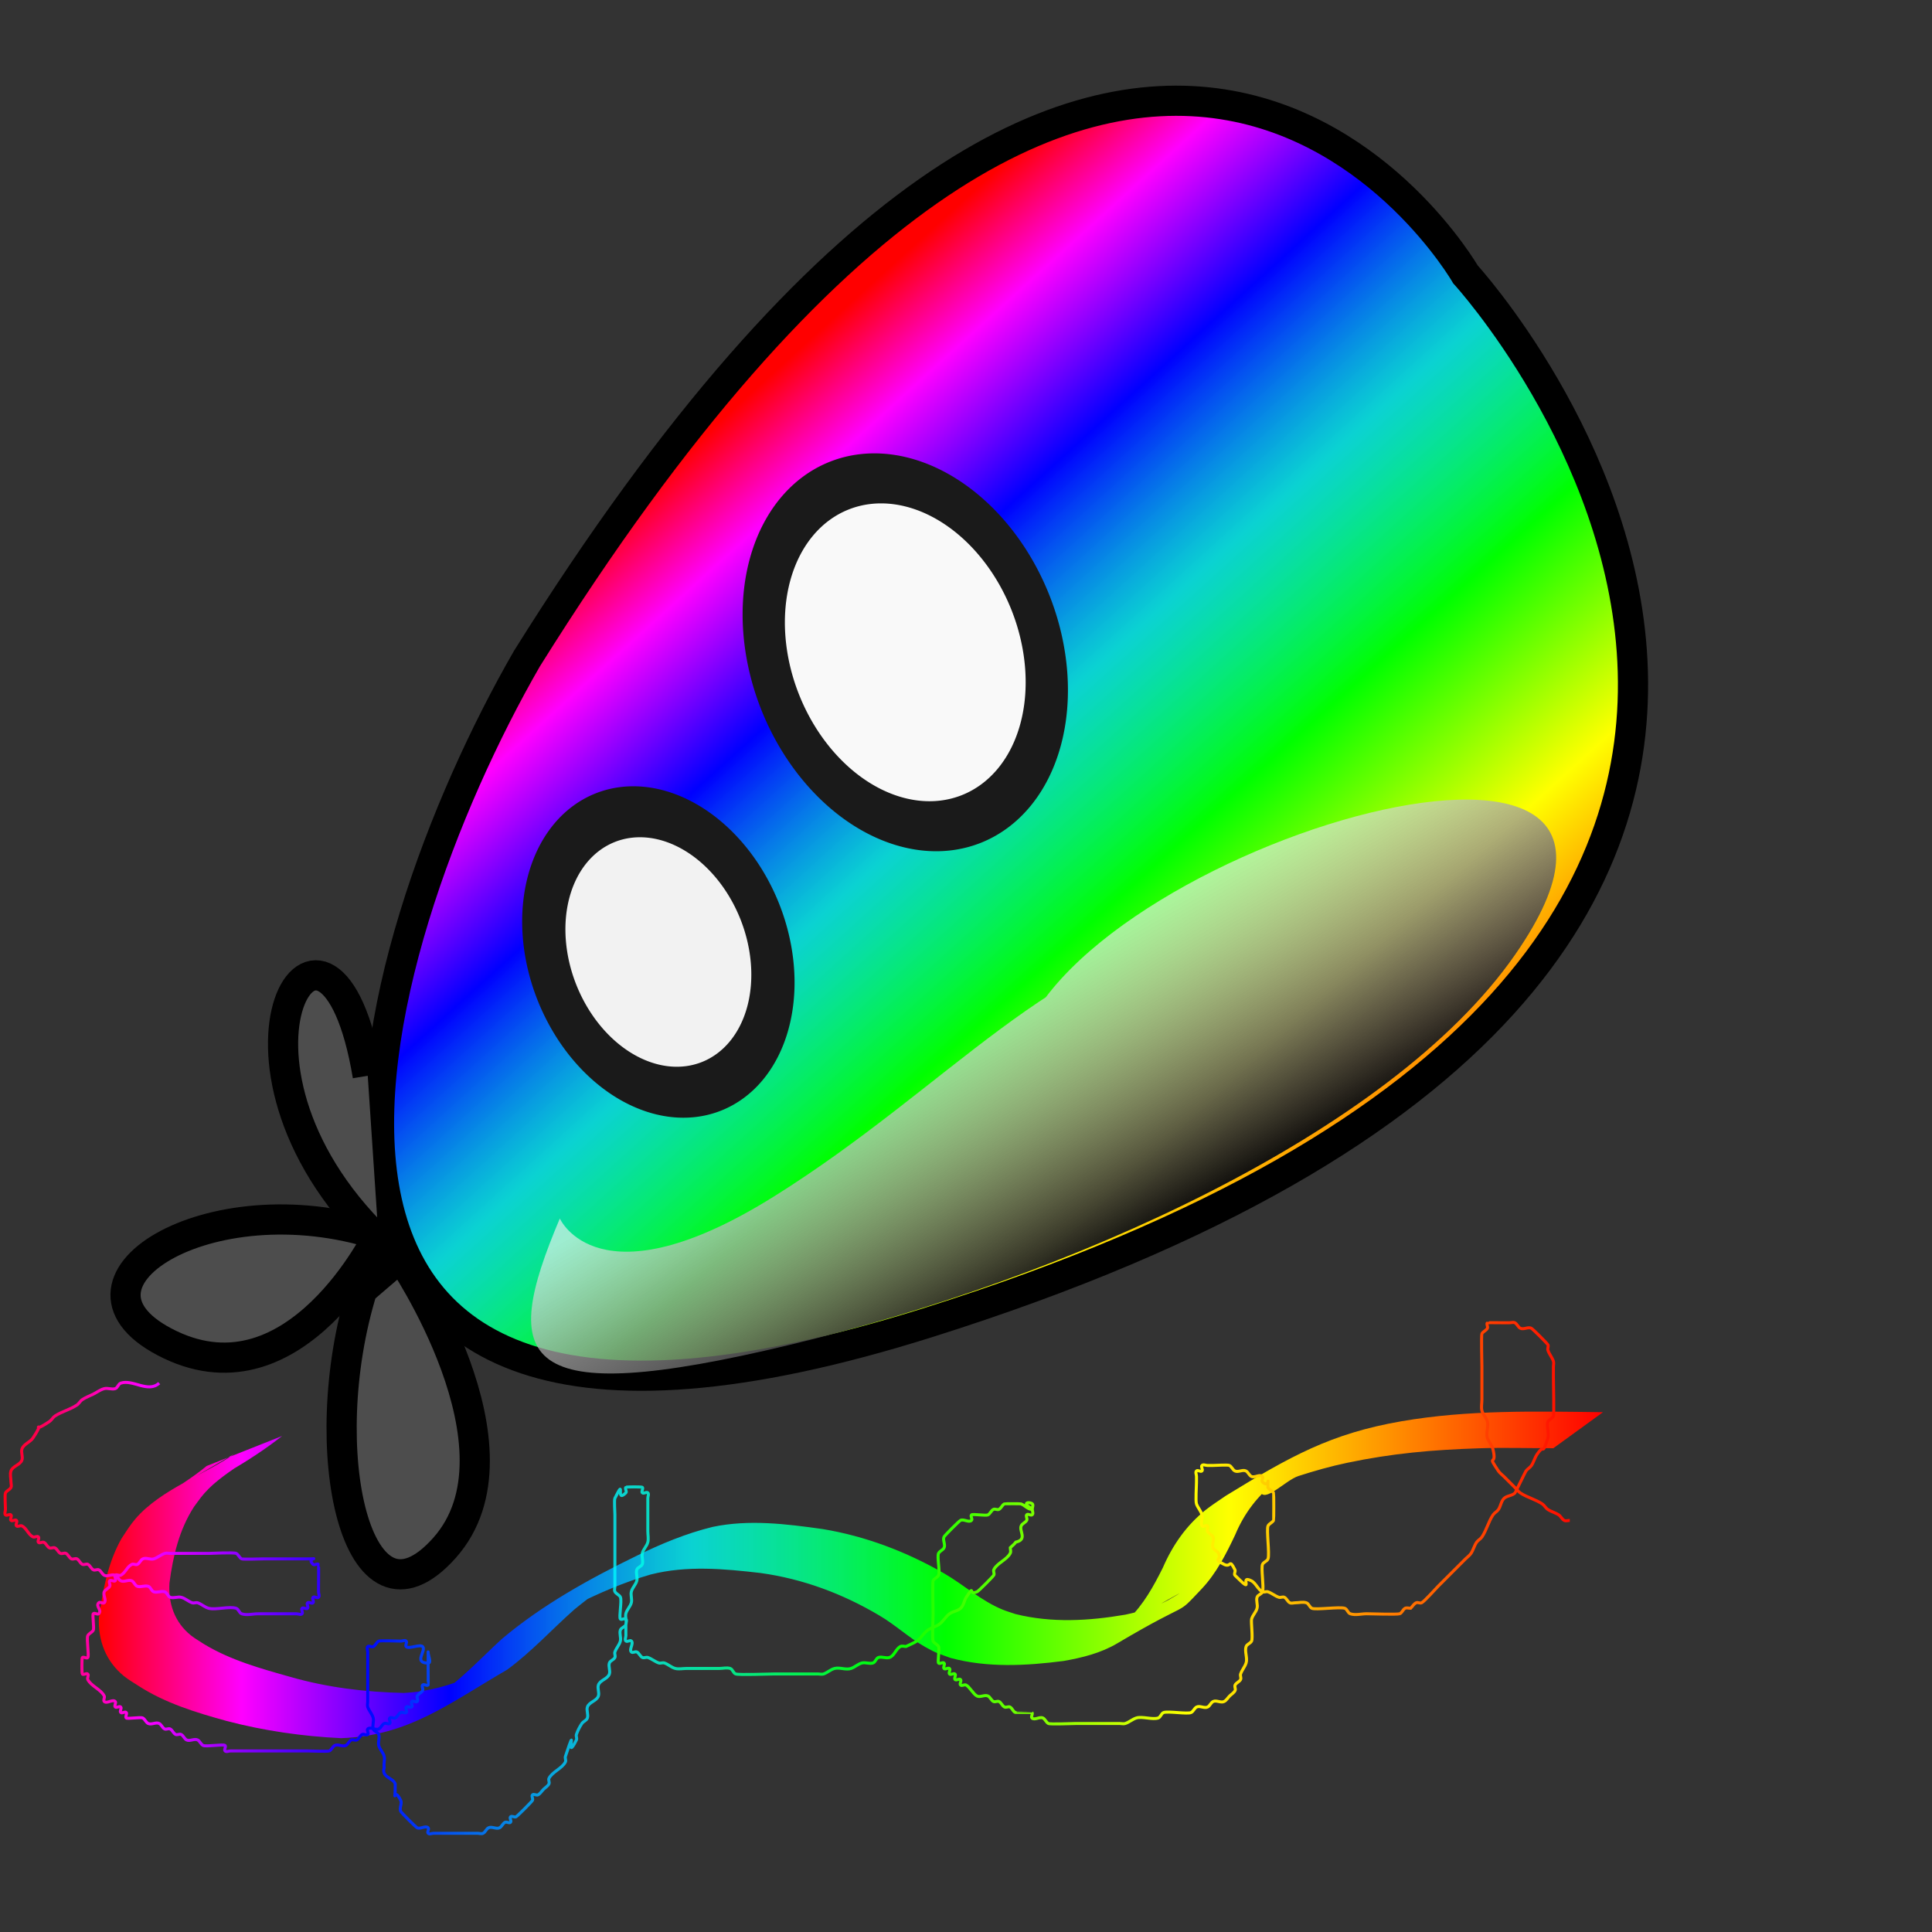 <?xml version="1.0" encoding="UTF-8" standalone="no"?>
<!-- Created with Inkscape (http://www.inkscape.org/) -->

<svg
   xmlns:dc="http://purl.org/dc/elements/1.1/"
   xmlns:cc="http://creativecommons.org/ns#"
   xmlns:rdf="http://www.w3.org/1999/02/22-rdf-syntax-ns#"
   xmlns:svg="http://www.w3.org/2000/svg"
   xmlns="http://www.w3.org/2000/svg"
   xmlns:xlink="http://www.w3.org/1999/xlink"
   xmlns:sodipodi="http://sodipodi.sourceforge.net/DTD/sodipodi-0.dtd"
   xmlns:inkscape="http://www.inkscape.org/namespaces/inkscape"
   width="64px"
   height="64px"
   id="svg3012"
   version="1.1"
   inkscape:version="0.48.5 r10040"
   sodipodi:docname="New document 4">
  <rect width="100%" height="100%" fill="#333333" stroke="none"/>
  <defs
     id="defs3014">
    <linearGradient
       id="linearGradient3846">
      <stop
         style="stop-color:#000000;stop-opacity:1;"
         offset="0"
         id="stop3848" />
      <stop
         style="stop-color:#f2f2f2;stop-opacity:0.644;"
         offset="1"
         id="stop3850" />
    </linearGradient>
    <linearGradient
       id="linearGradient3822">
      <stop
         id="stop3834"
         offset="0"
         style="stop-color:#ff0000;stop-opacity:1;" />
      <stop
         style="stop-color:#ff00ff;stop-opacity:1;"
         offset="0.095"
         id="stop3842" />
      <stop
         style="stop-color:#0000ff;stop-opacity:1;"
         offset="0.233"
         id="stop3840" />
      <stop
         style="stop-color:#00ffff;stop-opacity:0.78;"
         offset="0.394"
         id="stop3838" />
      <stop
         style="stop-color:#00ff00;stop-opacity:1;"
         offset="0.563"
         id="stop3836" />
      <stop
         id="stop3830"
         offset="0.752"
         style="stop-color:#ffff00;stop-opacity:1;" />
      <stop
         style="stop-color:#ff0000;stop-opacity:1;"
         offset="1"
         id="stop3826" />
    </linearGradient>
    <linearGradient
       inkscape:collect="always"
       xlink:href="#linearGradient3822"
       id="linearGradient3828"
       x1="14.236"
       y1="22.637"
       x2="38.777"
       y2="49.728"
       gradientUnits="userSpaceOnUse" />
    <linearGradient
       inkscape:collect="always"
       xlink:href="#linearGradient3846"
       id="linearGradient3852"
       x1="41.094"
       y1="38.045"
       x2="36.201"
       y2="29.5"
       gradientUnits="userSpaceOnUse"
       gradientTransform="translate(0.182,1.455)" />
    <linearGradient
       inkscape:collect="always"
       xlink:href="#linearGradient3822"
       id="linearGradient3864"
       x1="3.274"
       y1="52.17"
       x2="53.101"
       y2="52.17"
       gradientUnits="userSpaceOnUse" />
    <linearGradient
       inkscape:collect="always"
       xlink:href="#linearGradient3822"
       id="linearGradient3882"
       x1="-0.337"
       y1="52.276"
       x2="52.5"
       y2="52.276"
       gradientUnits="userSpaceOnUse" />
  </defs>
  <sodipodi:namedview
     id="base"
     pagecolor="#ffffff"
     bordercolor="#666666"
     borderopacity="1.0"
     inkscape:pageopacity="0.0"
     inkscape:pageshadow="2"
     inkscape:zoom="5.5"
     inkscape:cx="3.1818182"
     inkscape:cy="39.272727"
     inkscape:current-layer="layer1"
     showgrid="true"
     inkscape:document-units="px"
     inkscape:grid-bbox="true"
     inkscape:window-width="1278"
     inkscape:window-height="779"
     inkscape:window-x="0"
     inkscape:window-y="0"
     inkscape:window-maximized="0" />
  <g
     id="layer1"
     inkscape:label="Layer 1"
     inkscape:groupmode="layer">
    <path
       style="fill:url(#linearGradient3828);stroke:#000000;stroke-width:1px;stroke-linecap:butt;stroke-linejoin:miter;stroke-opacity:1;fill-opacity:1"
       d="m 17.455,21.818 c 20,-32 31.091,-12.727 31.091,-12.727 0,0 20.686,22.598 -17.818,34.727 -24.821,7.819 -18.766,-12.471 -13.273,-22 z"
       id="path3024"
       inkscape:connector-curvature="0"
       sodipodi:nodetypes="ccsc" />
    <path
       sodipodi:type="arc"
       style="fill:#f2f2f2;stroke:#1a1a1a;stroke-width:12.561;stroke-miterlimit:4;stroke-dasharray:none;stroke-dashoffset:0"
       id="path3028"
       sodipodi:cx="-18.90909"
       sodipodi:cy="40"
       sodipodi:rx="32.909092"
       sodipodi:ry="34.727272"
       d="m 14,40 a 32.909,34.727 0 1 1 -65.818,0 32.909,34.727 0 1 1 65.818,0 z"
       transform="matrix(0.102,-0.041,0.051,0.128,21.698,25.641)" />
    <path
       sodipodi:type="arc"
       style="fill:#f9f9f9;stroke:#1a1a1a;stroke-width:9.94;stroke-miterlimit:4;stroke-dasharray:none;stroke-dashoffset:0"
       id="path3028-0"
       sodipodi:cx="-18.90909"
       sodipodi:cy="40"
       sodipodi:rx="32.909092"
       sodipodi:ry="34.727272"
       d="m 14,40 a 32.909,34.727 0 1 1 -65.818,0 32.909,34.727 0 1 1 65.818,0 z"
       transform="matrix(0.126,-0.05,0.063,0.159,29.851,14.303)" />
    <path
       style="fill:#4d4d4d;stroke:#000000;stroke-width:1px;stroke-linecap:butt;stroke-linejoin:miter;stroke-opacity:1"
       d="m 12.545,40.909 c -5.636,-1.818 -11.091,1.636 -6.909,3.636 4.182,2 6.909,-3.636 6.909,-3.636 z"
       id="path3816"
       inkscape:connector-curvature="0" />
    <path
       style="fill:#4d4d4d;stroke:#000000;stroke-width:1px;stroke-linecap:butt;stroke-linejoin:miter;stroke-opacity:1"
       d="M 12.545,41.091 C 6.364,35.091 10.909,28 12.182,35.636"
       id="path3818"
       inkscape:connector-curvature="0"
       sodipodi:nodetypes="cc" />
    <path
       style="fill:#4d4d4d;stroke:#000000;stroke-width:1px;stroke-linecap:butt;stroke-linejoin:miter;stroke-opacity:1"
       d="M 12,42.727 C 10.364,48 11.818,54.545 14.727,51.273 17.636,48 13.273,41.636 13.273,41.636 z"
       id="path3820"
       inkscape:connector-curvature="0" />
    <path
       style="fill:url(#linearGradient3852);fill-opacity:1;stroke:none"
       d="m 18.545,40.364 c -2,4.727 -1.455,6.364 7.636,4.182 9.091,-2.182 19.862,-6.967 24,-12.909 C 57.273,21.455 34.545,28.364 33.636,35.273 32.727,42.182 45.818,30 40.364,30.727 34.909,31.455 31.455,36 25.636,39.636 c -5.818,3.636 -7.091,0.727 -7.091,0.727 z"
       id="path3844"
       inkscape:connector-curvature="0"
       sodipodi:nodetypes="csssssc" />
    <path
       style="fill:url(#linearGradient3864);stroke:none;fill-opacity:1.0"
       id="path3856"
       d="m 9.348,47.567 c -1.12,0.887 -2.378,1.523 -3.619,2.241 3.806,-2.188 1.887,-1.203 1.188,-0.497 -0.236,0.239 -0.293,0.337 -0.494,0.609 -0.49,0.761 -0.693,1.633 -0.809,2.517 -0.043,0.68 0.166,1.298 0.709,1.736 0.136,0.109 0.29,0.193 0.435,0.29 0.885,0.536 1.887,0.812 2.874,1.09 1.217,0.349 2.48,0.501 3.743,0.528 0.793,-0.04 1.573,-0.251 2.295,-0.58 0.164,-0.075 0.635,-0.342 0.479,-0.252 -0.581,0.336 -1.169,0.66 -1.753,0.99 0.829,-0.543 1.501,-1.28 2.228,-1.947 1.338,-1.127 2.894,-1.989 4.461,-2.752 0.813,-0.399 1.644,-0.744 2.524,-0.96 1.203,-0.252 2.433,-0.098 3.636,0.071 1.425,0.234 2.778,0.751 4.026,1.467 0.661,0.383 1.231,0.912 1.945,1.204 0.139,0.057 0.283,0.097 0.425,0.146 1.193,0.299 2.436,0.227 3.637,0.02 0.491,-0.105 0.969,-0.241 1.413,-0.479 0.121,-0.065 0.471,-0.278 0.351,-0.212 -1.975,1.083 -2.487,1.577 -1.659,0.835 0.5,-0.481 0.83,-1.085 1.137,-1.698 0.323,-0.747 0.78,-1.406 1.421,-1.917 0.212,-0.169 0.444,-0.312 0.666,-0.468 2.13,-1.304 3.476,-2.063 5.819,-2.468 2.214,-0.383 4.44,-0.328 6.675,-0.3 0,0 -1.644,1.193 -1.644,1.193 l 0,0 c -0.824,8.81e-4 -1.649,-0.025 -2.473,0.003 -1.539,0.051 -2.856,0.165 -4.356,0.48 -0.546,0.114 -1.084,0.267 -1.615,0.438 -0.433,0.14 -1.145,0.933 -1.272,0.496 -0.132,-0.453 0.798,-0.504 1.196,-0.756 -0.214,0.141 -0.437,0.27 -0.642,0.423 -0.623,0.465 -1.082,1.075 -1.38,1.79 -0.302,0.635 -0.62,1.268 -1.107,1.784 -0.931,0.985 -0.215,0.277 -2.798,1.807 -0.544,0.322 -1.161,0.475 -1.778,0.583 -1.243,0.16 -2.52,0.23 -3.742,-0.1 -0.422,-0.155 -0.458,-0.149 -0.841,-0.364 -0.539,-0.303 -0.991,-0.735 -1.525,-1.046 -1.211,-0.719 -2.535,-1.213 -3.936,-1.405 -1.207,-0.14 -2.439,-0.254 -3.632,0.05 -0.869,0.25 -1.697,0.609 -2.506,1.013 -0.994,0.508 -0.583,0.307 1.478,-0.892 0.127,-0.074 -0.254,0.149 -0.379,0.226 -0.368,0.228 -0.432,0.27 -0.771,0.531 -0.117,0.09 -0.231,0.185 -0.347,0.277 -0.749,0.661 -1.422,1.407 -2.23,1.998 -1.942,1.129 -3.277,2.196 -5.5,2.269 C 10.023,57.519 8.748,57.334 7.51,57.01 6.5,56.732 5.481,56.422 4.593,55.85 4.433,55.743 4.263,55.65 4.113,55.529 3.509,55.04 3.244,54.352 3.277,53.589 3.408,52.68 3.567,51.775 4.027,50.963 4.174,50.74 4.314,50.514 4.488,50.311 5.335,49.327 6.833,48.827 7.78,48.149 c -3.875,2.249 -1.728,1.095 -0.938,0.415 0,0 2.506,-0.996 2.506,-0.996 z"
       inkscape:connector-curvature="0" />
    <path
       style="fill:none;stroke:url(#linearGradient3882);stroke-width:0.1;stroke-linecap:butt;stroke-linejoin:miter;stroke-opacity:1;fill-opacity:1;stroke-miterlimit:4;stroke-dasharray:none"
       d="M 5.273,45.818 C 4.903,46.154 4.402,45.684 4,45.818 3.919,45.845 3.899,45.973 3.818,46 3.703,46.038 3.572,45.971 3.455,46 3.323,46.033 3.212,46.121 3.091,46.182 2.97,46.242 2.84,46.288 2.727,46.364 2.656,46.411 2.617,46.498 2.545,46.545 2.32,46.696 2.044,46.759 1.818,46.909 1.747,46.957 1.708,47.043 1.636,47.091 0.909,47.576 1.576,46.909 1.091,47.636 0.996,47.779 0.781,47.837 0.727,48 c -0.038,0.115 0.038,0.249 0,0.364 -0.054,0.163 -0.309,0.201 -0.364,0.364 -0.038,0.115 0,0.242 0,0.364 0,0.061 0.027,0.128 0,0.182 -0.038,0.077 -0.143,0.105 -0.182,0.182 -0.028,0.055 0,0.464 0,0.545 0,0.061 -0.043,0.139 0,0.182 0.043,0.043 0.139,-0.043 0.182,0 0.043,0.043 -0.043,0.139 0,0.182 0.043,0.043 0.139,-0.043 0.182,0 0.043,0.043 -0.043,0.139 0,0.182 0.043,0.043 0.128,-0.027 0.182,0 0.153,0.077 0.21,0.287 0.364,0.364 0.054,0.027 0.139,-0.043 0.182,0 0.043,0.043 -0.043,0.139 0,0.182 0.043,0.043 0.128,-0.027 0.182,0 0.077,0.038 0.105,0.143 0.182,0.182 0.054,0.027 0.128,-0.027 0.182,0 0.077,0.038 0.105,0.143 0.182,0.182 0.054,0.027 0.128,-0.027 0.182,0 0.077,0.038 0.105,0.143 0.182,0.182 0.054,0.027 0.128,-0.027 0.182,0 0.077,0.038 0.105,0.143 0.182,0.182 0.054,0.027 0.128,-0.027 0.182,0 0.077,0.038 0.105,0.143 0.182,0.182 0.054,0.027 0.128,-0.027 0.182,0 0.077,0.038 0.105,0.143 0.182,0.182 0.108,0.054 0.255,-0.054 0.364,0 0.077,0.038 0.105,0.143 0.182,0.182 0.108,0.054 0.255,-0.054 0.364,0 0.077,0.038 0.101,0.155 0.182,0.182 0.115,0.038 0.249,-0.038 0.364,0 0.081,0.027 0.101,0.155 0.182,0.182 0.115,0.038 0.249,-0.038 0.364,0 0.081,0.027 0.101,0.155 0.182,0.182 0.115,0.038 0.246,-0.029 0.364,0 0.131,0.033 0.235,0.139 0.364,0.182 0.057,0.019 0.124,-0.019 0.182,0 0.129,0.043 0.232,0.149 0.364,0.182 0.239,0.06 0.683,-0.075 0.909,0 0.081,0.027 0.101,0.155 0.182,0.182 0.172,0.058 0.364,0 0.545,0 0.364,0 0.727,0 1.091,0 0.061,0 0.121,0 0.182,0 0.061,0 0.139,0.043 0.182,0 0.043,-0.043 -0.043,-0.139 0,-0.182 0.043,-0.043 0.139,0.043 0.182,0 0.043,-0.043 -0.043,-0.139 0,-0.182 0.043,-0.043 0.139,0.043 0.182,0 0.043,-0.043 -0.043,-0.139 0,-0.182 0.043,-0.043 0.139,0.043 0.182,0 0.043,-0.043 0,-0.121 0,-0.182 0,-0.061 0,-0.121 0,-0.182 0,-0.067 0.007,-0.72 0,-0.727 -0.043,-0.043 -0.139,0.043 -0.182,0 -0.242,-0.242 0.303,-0.182 -0.182,-0.182 -0.485,0 -0.97,0 -1.455,0 -0.043,0 -0.687,0.02 -0.727,0 -0.077,-0.038 -0.105,-0.143 -0.182,-0.182 -0.078,-0.039 -0.837,0 -0.909,0 -0.303,0 -0.606,0 -0.909,0 -0.121,0 -0.242,0 -0.364,0 -0.061,0 -0.124,-0.019 -0.182,0 -0.129,0.043 -0.235,0.139 -0.364,0.182 -0.115,0.038 -0.255,-0.054 -0.364,0 -0.077,0.038 -0.105,0.143 -0.182,0.182 -0.054,0.027 -0.128,-0.027 -0.182,0 C 4.21,51.895 4.153,52.105 4,52.182 c -0.054,0.027 -0.139,-0.043 -0.182,0 -0.043,0.043 0.043,0.139 0,0.182 -0.043,0.043 -0.139,-0.043 -0.182,0 -0.043,0.043 0.027,0.128 0,0.182 -0.038,0.077 -0.143,0.105 -0.182,0.182 -0.054,0.108 0.086,0.278 0,0.364 -0.043,0.043 -0.139,-0.043 -0.182,0 -0.12,0.12 0.12,0.244 0,0.364 -0.043,0.043 -0.139,-0.043 -0.182,0 -0.037,0.037 0.036,0.473 0,0.545 -0.038,0.077 -0.143,0.105 -0.182,0.182 -0.049,0.099 0.05,0.678 0,0.727 -0.043,0.043 -0.139,-0.043 -0.182,0 -0.018,0.018 -0.018,0.527 0,0.545 0.043,0.043 0.139,-0.043 0.182,0 0.043,0.043 -0.027,0.128 0,0.182 0.109,0.218 0.436,0.327 0.545,0.545 0.027,0.054 -0.043,0.139 0,0.182 0.086,0.086 0.278,-0.086 0.364,0 0.043,0.043 -0.043,0.139 0,0.182 0.043,0.043 0.139,-0.043 0.182,0 0.043,0.043 -0.043,0.139 0,0.182 0.043,0.043 0.139,-0.043 0.182,0 0.043,0.043 -0.043,0.139 0,0.182 0.037,0.037 0.473,-0.036 0.545,0 0.077,0.038 0.105,0.143 0.182,0.182 0.108,0.054 0.255,-0.054 0.364,0 0.077,0.038 0.105,0.143 0.182,0.182 0.054,0.027 0.128,-0.027 0.182,0 0.077,0.038 0.105,0.143 0.182,0.182 0.054,0.027 0.128,-0.027 0.182,0 0.077,0.038 0.105,0.143 0.182,0.182 0.108,0.054 0.255,-0.054 0.364,0 0.077,0.038 0.105,0.143 0.182,0.182 0.099,0.049 0.678,-0.05 0.727,0 0.043,0.043 -0.043,0.139 0,0.182 0.043,0.043 0.121,0 0.182,0 0.303,0 0.606,0 0.909,0 0.545,0 1.091,0 1.636,0 0.095,0 0.679,0.024 0.727,0 0.077,-0.038 0.105,-0.143 0.182,-0.182 0.108,-0.054 0.255,0.054 0.364,0 0.077,-0.038 0.105,-0.143 0.182,-0.182 0.054,-0.027 0.128,0.027 0.182,0 0.077,-0.038 0.105,-0.143 0.182,-0.182 0.054,-0.027 0.139,0.043 0.182,0 0.043,-0.043 -0.043,-0.139 0,-0.182 0.086,-0.086 0.255,0.054 0.364,0 0.077,-0.038 0.105,-0.143 0.182,-0.182 0.054,-0.027 0.139,0.043 0.182,0 0.043,-0.043 -0.043,-0.139 0,-0.182 0.043,-0.043 0.128,0.027 0.182,0 0.077,-0.038 0.105,-0.143 0.182,-0.182 0.054,-0.027 0.139,0.043 0.182,0 0.043,-0.043 -0.043,-0.139 0,-0.182 0.043,-0.043 0.139,0.043 0.182,0 0.043,-0.043 -0.043,-0.139 0,-0.182 0.043,-0.043 0.139,0.043 0.182,0 0.043,-0.043 -0.027,-0.128 0,-0.182 C 13.857,56.105 13.962,56.077 14,56 c 0.027,-0.054 -0.043,-0.139 0,-0.182 0.043,-0.043 0.139,0.043 0.182,0 0.006,-0.006 0,-0.501 0,-0.545 0,-0.121 0,-0.242 0,-0.364 0,-0.061 0,-0.242 0,-0.182 0,0.121 0.121,0.364 0,0.364 -0.501,0 -0.051,-0.415 -0.182,-0.545 -0.091,-0.091 -0.455,0.091 -0.545,0 -0.043,-0.043 0.043,-0.139 0,-0.182 -0.043,-0.043 -0.121,0 -0.182,0 -0.095,0 -0.679,-0.024 -0.727,0 -0.077,0.038 -0.105,0.143 -0.182,0.182 -0.054,0.027 -0.139,-0.043 -0.182,0 -0.043,0.043 0,0.121 0,0.182 0,0.061 0,0.121 0,0.182 0,0.364 0,0.727 0,1.091 0,0.121 0,0.242 0,0.364 0,0.061 -0.019,0.124 0,0.182 0.043,0.129 0.149,0.232 0.182,0.364 0.029,0.118 -0.038,0.249 0,0.364 0.027,0.081 0.155,0.101 0.182,0.182 0.038,0.115 -0.029,0.246 0,0.364 0.033,0.131 0.149,0.232 0.182,0.364 0.029,0.118 -0.029,0.246 0,0.364 -0.11,0.329 0.295,0.338 0.364,0.545 0,0.828 -0.086,0.01 0.182,0.545 0.054,0.108 -0.054,0.255 0,0.364 0.024,0.048 0.497,0.521 0.545,0.545 0.108,0.054 0.278,-0.086 0.364,0 0.043,0.043 -0.043,0.139 0,0.182 0.043,0.043 0.121,0 0.182,0 0.485,0 0.97,0 1.455,0 0.061,0 0.128,0.027 0.182,0 0.077,-0.038 0.105,-0.143 0.182,-0.182 0.108,-0.054 0.255,0.054 0.364,0 0.077,-0.038 0.105,-0.143 0.182,-0.182 0.054,-0.027 0.139,0.043 0.182,0 0.043,-0.043 -0.043,-0.139 0,-0.182 0.043,-0.043 0.128,0.027 0.182,0 0.048,-0.024 0.521,-0.497 0.545,-0.545 0.027,-0.054 -0.043,-0.139 0,-0.182 0.043,-0.043 0.128,0.027 0.182,0 0.077,-0.038 0.121,-0.121 0.182,-0.182 0.061,-0.061 0.143,-0.105 0.182,-0.182 0.027,-0.054 -0.027,-0.128 0,-0.182 0.109,-0.218 0.436,-0.327 0.545,-0.545 0.027,-0.054 -0.019,-0.124 0,-0.182 0.439,-1.317 -0.052,0.287 0.364,-0.545 0.027,-0.054 -0.019,-0.124 0,-0.182 0.043,-0.129 0.107,-0.251 0.182,-0.364 0.048,-0.071 0.155,-0.101 0.182,-0.182 0.038,-0.115 -0.038,-0.249 0,-0.364 0.054,-0.163 0.309,-0.201 0.364,-0.364 0.038,-0.115 -0.038,-0.249 0,-0.364 0.054,-0.163 0.309,-0.201 0.364,-0.364 0.038,-0.115 -0.038,-0.249 0,-0.364 0.027,-0.081 0.143,-0.105 0.182,-0.182 0.027,-0.054 -0.019,-0.124 0,-0.182 0.043,-0.129 0.149,-0.232 0.182,-0.364 0.029,-0.118 -0.038,-0.249 0,-0.364 0.027,-0.081 0.155,-0.101 0.182,-0.182 0.038,-0.115 -0.029,-0.246 0,-0.364 0.033,-0.131 0.149,-0.232 0.182,-0.364 0.029,-0.118 -0.029,-0.246 0,-0.364 0.033,-0.131 0.149,-0.232 0.182,-0.364 0.029,-0.118 -0.038,-0.249 0,-0.364 0.027,-0.081 0.155,-0.101 0.182,-0.182 0.038,-0.115 -0.029,-0.246 0,-0.364 0.033,-0.131 0.149,-0.232 0.182,-0.364 0.029,-0.118 0,-0.242 0,-0.364 0,-0.303 0,-0.606 0,-0.909 0,-0.061 0,-0.121 0,-0.182 0,-0.061 0.043,-0.139 0,-0.182 -0.043,-0.043 -0.139,0.043 -0.182,0 -0.043,-0.043 0.043,-0.139 0,-0.182 -0.018,-0.018 -0.527,-0.018 -0.545,0 -0.043,0.043 0.043,0.139 0,0.182 -0.376,0.376 0.015,-0.575 -0.364,0.182 -0.028,0.055 0,0.464 0,0.545 0,0.424 0,0.848 0,1.273 0,0.303 0,0.606 0,0.909 0,0.061 0,0.121 0,0.182 0,0.061 -0.027,0.128 0,0.182 0.038,0.077 0.143,0.105 0.182,0.182 0.056,0.113 -0.054,0.673 0,0.727 0.043,0.043 0.139,-0.043 0.182,0 0.043,0.043 0,0.121 0,0.182 0,0.061 0,0.121 0,0.182 0,0.061 0,0.121 0,0.182 0,0.061 -0.043,0.139 0,0.182 0.043,0.043 0.139,-0.043 0.182,0 0.086,0.086 -0.086,0.278 0,0.364 0.043,0.043 0.128,-0.027 0.182,0 0.077,0.038 0.105,0.143 0.182,0.182 0.054,0.027 0.124,-0.019 0.182,0 0.129,0.043 0.235,0.139 0.364,0.182 0.058,0.019 0.124,-0.019 0.182,0 0.129,0.043 0.232,0.149 0.364,0.182 0.118,0.029 0.242,0 0.364,0 0.364,0 0.727,0 1.091,0 0.121,0 0.249,-0.038 0.364,0 0.081,0.027 0.101,0.155 0.182,0.182 0.118,0.039 1.108,0 1.273,0 0.364,0 0.727,0 1.091,0 0.121,0 0.242,0 0.364,0 0.061,0 0.124,0.019 0.182,0 0.129,-0.043 0.232,-0.149 0.364,-0.182 0.176,-0.044 0.373,0.058 0.545,0 0.129,-0.043 0.232,-0.149 0.364,-0.182 0.118,-0.029 0.249,0.038 0.364,0 0.081,-0.027 0.101,-0.155 0.182,-0.182 0.115,-0.038 0.249,0.038 0.364,0 0.163,-0.054 0.21,-0.287 0.364,-0.364 0.054,-0.027 0.121,0 0.182,0 0.121,-0.061 0.251,-0.107 0.364,-0.182 0.143,-0.095 0.221,-0.269 0.364,-0.364 0.113,-0.075 0.251,-0.107 0.364,-0.182 0.143,-0.095 0.221,-0.269 0.364,-0.364 0.113,-0.075 0.268,-0.086 0.364,-0.182 0.096,-0.096 0.107,-0.251 0.182,-0.364 0.302,-0.452 0.042,-0.021 0.364,-0.182 0.048,-0.024 0.521,-0.497 0.545,-0.545 0.027,-0.054 -0.027,-0.128 0,-0.182 0.109,-0.218 0.436,-0.327 0.545,-0.545 0.027,-0.054 0,-0.121 0,-0.182 0.061,-0.061 0.134,-0.111 0.182,-0.182 0.401,-0.092 0.096,-0.374 0.182,-0.545 0.038,-0.077 0.143,-0.105 0.182,-0.182 0.027,-0.054 -0.043,-0.139 0,-0.182 0.043,-0.043 0.139,0.043 0.182,0 0.043,-0.043 0,-0.121 0,-0.182 0,-0.061 0.043,-0.139 0,-0.182 C 34.139,49.775 34,49.758 34,49.818 34,49.904 34.268,50 34.182,50 c -0.136,0 -0.235,-0.139 -0.364,-0.182 -0.023,-0.008 -0.53,-0.007 -0.545,0 -0.077,0.038 -0.105,0.143 -0.182,0.182 -0.054,0.027 -0.128,-0.027 -0.182,0 -0.077,0.038 -0.105,0.143 -0.182,0.182 -0.072,0.036 -0.508,-0.037 -0.545,0 -0.043,0.043 0.043,0.139 0,0.182 -0.086,0.086 -0.255,-0.054 -0.364,0 -0.048,0.024 -0.521,0.497 -0.545,0.545 -0.054,0.108 0.054,0.255 0,0.364 -0.038,0.077 -0.143,0.105 -0.182,0.182 -0.057,0.114 0.057,0.613 0,0.727 -0.038,0.077 -0.143,0.105 -0.182,0.182 -0.024,0.047 0,0.962 0,1.091 0,0.126 -0.033,0.843 0,0.909 0.038,0.077 0.143,0.105 0.182,0.182 0.036,0.072 -0.037,0.508 0,0.545 0.043,0.043 0.139,-0.043 0.182,0 0.043,0.043 -0.043,0.139 0,0.182 0.043,0.043 0.139,-0.043 0.182,0 0.043,0.043 -0.043,0.139 0,0.182 0.043,0.043 0.139,-0.043 0.182,0 0.043,0.043 -0.043,0.139 0,0.182 0.043,0.043 0.139,-0.043 0.182,0 0.043,0.043 -0.043,0.139 0,0.182 0.043,0.043 0.128,-0.027 0.182,0 0.121,0.061 0.242,0.303 0.364,0.364 0.108,0.054 0.255,-0.054 0.364,0 0.077,0.038 0.105,0.143 0.182,0.182 0.054,0.027 0.128,-0.027 0.182,0 0.077,0.038 0.105,0.143 0.182,0.182 0.054,0.027 0.128,-0.027 0.182,0 0.077,0.038 0.101,0.155 0.182,0.182 8.24e-4,2.74e-4 0.545,-1.74e-4 0.545,0 0.043,0.043 -0.043,0.139 0,0.182 0.086,0.086 0.255,-0.054 0.364,0 0.077,0.038 0.105,0.143 0.182,0.182 0.066,0.033 0.783,0 0.909,0 0.364,0 0.727,0 1.091,0 0.121,0 0.242,0 0.364,0 0.061,0 0.124,0.019 0.182,0 0.129,-0.043 0.235,-0.139 0.364,-0.182 0.193,-0.064 0.534,0.064 0.727,0 0.081,-0.027 0.101,-0.155 0.182,-0.182 0.151,-0.05 0.793,0.058 0.909,0 0.077,-0.038 0.105,-0.143 0.182,-0.182 0.108,-0.054 0.255,0.054 0.364,0 0.077,-0.038 0.105,-0.143 0.182,-0.182 0.108,-0.054 0.255,0.054 0.364,0 0.077,-0.038 0.121,-0.121 0.182,-0.182 0.061,-0.061 0.143,-0.105 0.182,-0.182 0.027,-0.054 -0.027,-0.128 0,-0.182 0.038,-0.077 0.143,-0.105 0.182,-0.182 0.027,-0.054 -0.019,-0.124 0,-0.182 0.043,-0.129 0.139,-0.235 0.182,-0.364 0.055,-0.164 -0.055,-0.382 0,-0.545 0.027,-0.081 0.143,-0.105 0.182,-0.182 0.048,-0.096 -0.022,-0.639 0,-0.727 0.033,-0.131 0.149,-0.232 0.182,-0.364 0.029,-0.118 -0.038,-0.249 0,-0.364 0.027,-0.081 0.155,-0.101 0.182,-0.182 0.05,-0.151 -0.058,-0.793 0,-0.909 0.038,-0.077 0.155,-0.101 0.182,-0.182 0.056,-0.168 -0.06,-0.971 0,-1.091 0.038,-0.077 0.143,-0.105 0.182,-0.182 0.01,-0.02 0.01,-0.889 0,-0.909 C 42.143,49.378 42.038,49.349 42,49.273 c 0,-0.485 0.061,0.061 -0.182,-0.182 -0.043,-0.043 0.043,-0.139 0,-0.182 -0.086,-0.086 -0.255,0.054 -0.364,0 -0.077,-0.038 -0.105,-0.143 -0.182,-0.182 -0.108,-0.054 -0.255,0.054 -0.364,0 -0.077,-0.038 -0.105,-0.143 -0.182,-0.182 -0.055,-0.028 -0.464,0 -0.545,0 -0.061,0 -0.121,0 -0.182,0 -0.061,0 -0.139,-0.043 -0.182,0 -0.043,0.043 0.043,0.139 0,0.182 -0.043,0.043 -0.139,-0.043 -0.182,0 -0.043,0.043 0,0.121 0,0.182 0,0.061 0,0.121 0,0.182 0,0.158 -0.035,0.622 0,0.727 0.043,0.129 0.149,0.232 0.182,0.364 0.029,0.118 -0.054,0.255 0,0.364 0.027,0.054 0.139,-0.043 0.182,0 0.043,0.043 -0.027,0.128 0,0.182 0.038,0.077 0.143,0.105 0.182,0.182 0.054,0.108 -0.054,0.255 0,0.364 0.038,0.077 0.143,0.105 0.182,0.182 0.125,0.251 -0.22,0.163 0.182,0.364 0.251,0.125 0.163,-0.22 0.364,0.182 0.027,0.054 -0.043,0.139 0,0.182 0.71,0.71 0.098,-0.042 0.545,0.182 0.145,0.073 0.218,0.291 0.364,0.364 0.054,0.027 0.124,-0.019 0.182,0 0.129,0.043 0.235,0.139 0.364,0.182 0.058,0.019 0.128,-0.027 0.182,0 0.077,0.038 0.105,0.143 0.182,0.182 0.054,0.027 0.121,0 0.182,0 0.121,0 0.249,-0.038 0.364,0 0.081,0.027 0.105,0.143 0.182,0.182 0.12,0.06 0.923,-0.056 1.091,0 0.081,0.027 0.101,0.155 0.182,0.182 0.172,0.058 0.364,0 0.545,0 0.13,0 0.998,0.031 1.091,0 0.081,-0.027 0.105,-0.143 0.182,-0.182 0.054,-0.027 0.121,0 0.182,0 0.061,-0.061 0.105,-0.143 0.182,-0.182 0.054,-0.027 0.128,0.027 0.182,0 0.097,-0.049 0.45,-0.45 0.545,-0.545 0.303,-0.303 0.606,-0.606 0.909,-0.909 0.061,-0.061 0.134,-0.111 0.182,-0.182 0.075,-0.113 0.107,-0.251 0.182,-0.364 0.048,-0.071 0.134,-0.111 0.182,-0.182 0.15,-0.226 0.213,-0.502 0.364,-0.727 0.048,-0.071 0.134,-0.111 0.182,-0.182 0.075,-0.113 0.086,-0.268 0.182,-0.364 0.096,-0.096 0.268,-0.086 0.364,-0.182 0.012,-0.012 0.341,-0.693 0.364,-0.727 0.048,-0.071 0.134,-0.111 0.182,-0.182 0.075,-0.113 0.107,-0.251 0.182,-0.364 0.277,-0.416 0.144,0.114 0.364,-0.545 0.042,-0.125 -0.054,-0.438 0,-0.545 0.038,-0.077 0.143,-0.105 0.182,-0.182 0.026,-0.051 0,-1.134 0,-1.273 0,-0.121 0,-0.242 0,-0.364 0,-0.061 0.019,-0.124 0,-0.182 -0.043,-0.129 -0.139,-0.235 -0.182,-0.364 -0.019,-0.058 0.027,-0.128 0,-0.182 C 51.249,44.497 50.776,44.024 50.727,44 c -0.108,-0.054 -0.255,0.054 -0.364,0 -0.077,-0.038 -0.105,-0.143 -0.182,-0.182 -0.054,-0.027 -0.121,0 -0.182,0 -0.061,0 -0.121,0 -0.182,0 -0.044,0 -0.54,-0.006 -0.545,0 -0.043,0.043 0.027,0.128 0,0.182 -0.038,0.077 -0.143,0.105 -0.182,0.182 -0.025,0.049 0,1.013 0,1.091 0,0.364 0,0.727 0,1.091 0,0.121 -0.029,0.246 0,0.364 0.033,0.131 0.149,0.232 0.182,0.364 0.044,0.176 -0.058,0.373 0,0.545 0.043,0.129 0.149,0.232 0.182,0.364 0.157,0.63 -0.23,0.109 0.182,0.727 0.048,0.071 0.121,0.121 0.182,0.182 0.121,0.121 0.242,0.242 0.364,0.364 0.061,0.061 0.111,0.134 0.182,0.182 0.226,0.15 0.502,0.213 0.727,0.364 0.071,0.048 0.111,0.134 0.182,0.182 0.113,0.075 0.251,0.107 0.364,0.182 0.071,0.048 0.105,0.143 0.182,0.182 0.054,0.027 0.121,0 0.182,0"
       id="path3866"
       inkscape:connector-curvature="0" />
  </g>
</svg>
